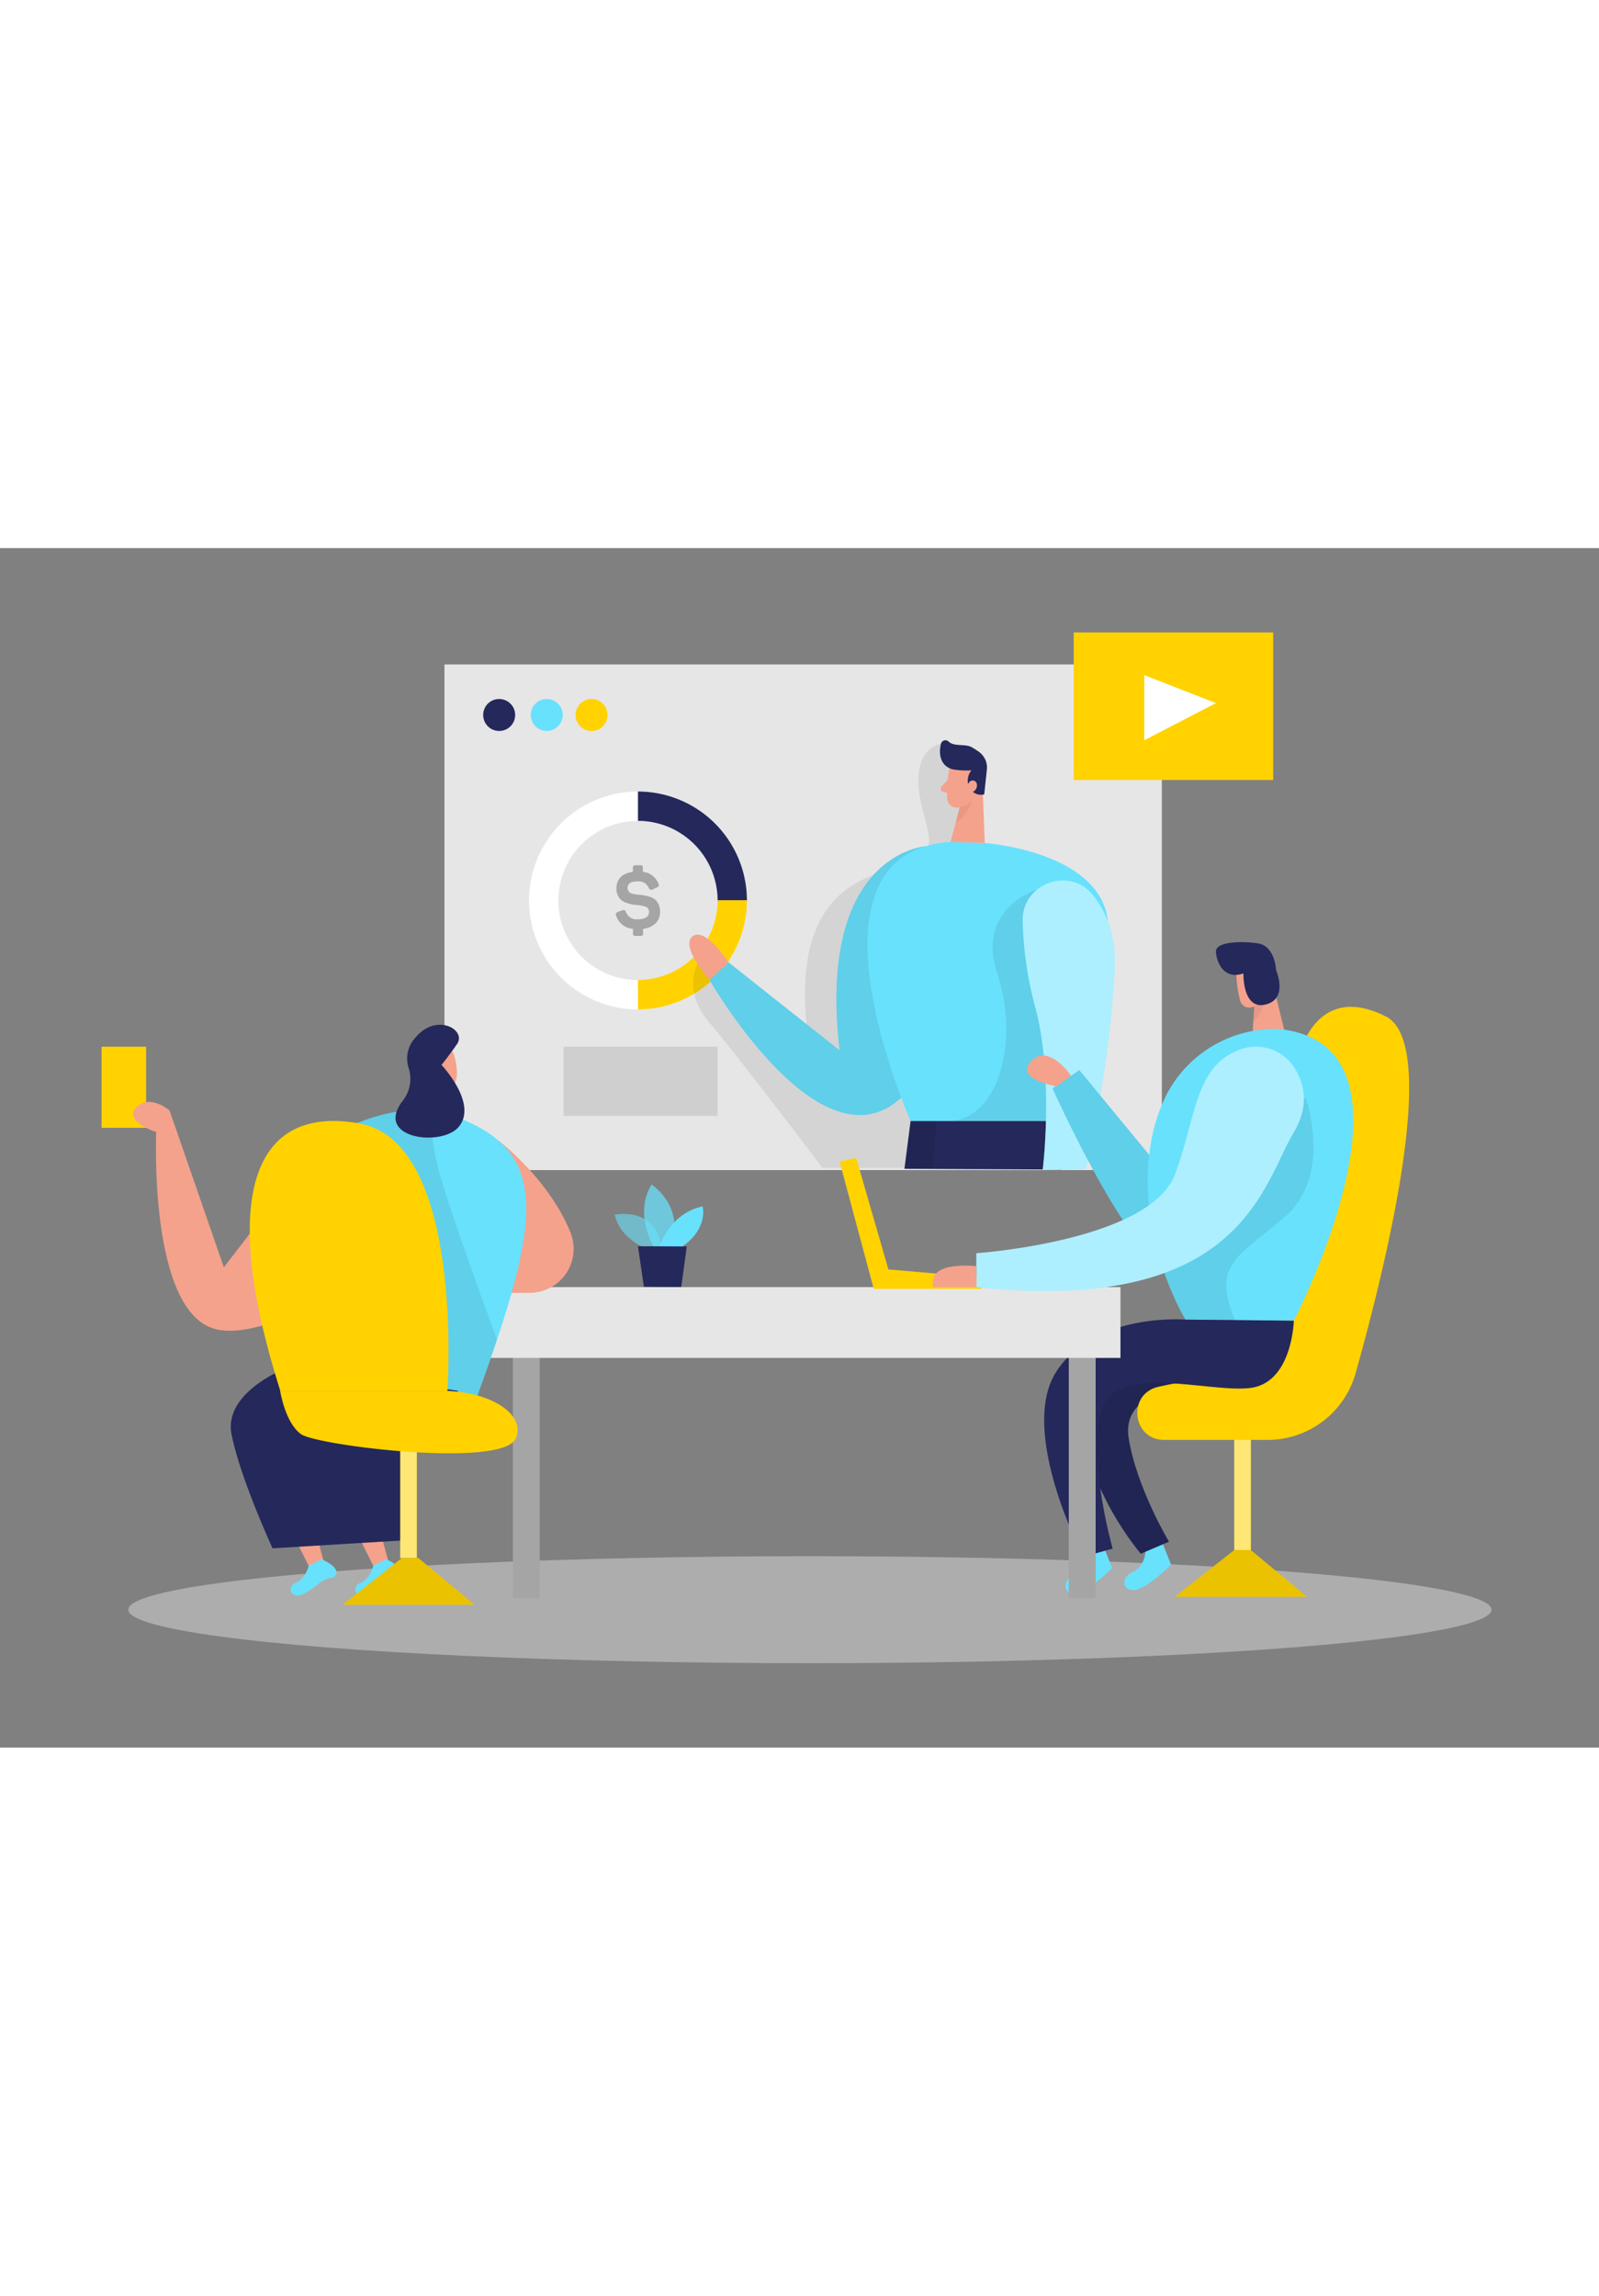 <svg id="Layer_1" data-name="Layer 1" xmlns="http://www.w3.org/2000/svg" viewBox="0 0 400 300" data-imageid="report-presentation-9" imageName="Online Presentation" class="illustrations_image" style="width: 209px;"><rect x="0" y="0" width="400" height="300" fill="#808080" stroke="none"/><title>#120_online presentation_twocolour</title><rect x="111.18" y="29.1" width="179.46" height="126.46" fill="#e6e6e6"/><path d="M159.59,115.38a27.25,27.25,0,1,1,27.26-27.25A27.28,27.28,0,0,1,159.59,115.38Zm0-47.16a19.91,19.91,0,1,0,19.92,19.91A19.93,19.93,0,0,0,159.59,68.22Z" fill="#fff"/><path d="M186.85,88.13h-7.34a19.94,19.94,0,0,0-19.92-19.91V60.88A27.28,27.28,0,0,1,186.85,88.13Z" fill="#24285b"/><path d="M159.59,115.38V108a19.94,19.94,0,0,0,19.92-19.91h7.34A27.28,27.28,0,0,1,159.59,115.38Z" fill="#ffd200"/><polygon points="227.79 143.27 226.25 155.25 265.5 155.43 262.41 143.27 227.79 143.27" fill="#24285b"/><path d="M235.4,48.91s-5.66.75-5.66,9.09,4.6,13.85,1.68,19.1S196.49,75.85,202,121.35l-26.07-20s-6.5,7.87,1.41,17.18S205.74,155,205.74,155h27.59l1.81-23.69L241,69.85l.58-16.25Z" opacity="0.08"/><path d="M231.42,74.6s-27.13,1.81-21.4,51l-27.78-22L177.49,108s27.67,48.3,48,29.43Z" fill="#68e1fd" class="target-color"/><path d="M231.42,74.6s-27.13,1.81-21.4,51l-27.78-22L177.49,108s27.67,48.3,48,29.43Z" opacity="0.08"/><path d="M237.79,73.48l8.56.28s26.39,1.84,30.39,17.34-14.33,52.17-14.33,52.17H227.8S197.84,76.12,237.79,73.48Z" fill="#68e1fd" class="target-color"/><rect x="25.41" y="124.71" width="11.14" height="20.28" fill="#ffd200"/><path d="M259.51,85.37S244,90,249.49,106.43s.6,36-11.7,36.84h24.62l11.67-31.92Z" opacity="0.08"/><path d="M255.84,93.39c-.33-9.53,11.83-14,17.69-6.46,3.3,4.23,5.65,10,5.32,17.92-1,23.75-7.18,50.4-7.18,50.4l-10.83.23s2.92-23.46-2-41.17A90,90,0,0,1,255.84,93.39Z" fill="#68e1fd" class="target-color"/><path d="M255.84,93.39c-.33-9.53,11.83-14,17.69-6.46,3.3,4.23,5.65,10,5.32,17.92-1,23.75-7.18,50.4-7.18,50.4l-10.83.23s2.92-23.46-2-41.17A90,90,0,0,1,255.84,93.39Z" fill="#fff" opacity="0.46"/><path d="M298.69,165.35,270,130.55l-6.72,4.57s19.88,44.18,29.19,44.33S298.69,165.35,298.69,165.35Z" fill="#68e1fd" class="target-color"/><path d="M298.69,165.35,270,130.55l-6.72,4.57s19.88,44.18,29.19,44.33S298.69,165.35,298.69,165.35Z" opacity="0.08"/><path d="M74.78,155.52,56,179.88,42.41,140.64s-5-4.25-8.33-.75,5,6.16,5,6.16-2,45.32,15,49.33C67.3,198.49,99,181,96.19,160.89,94.76,150.48,81.2,147.2,74.78,155.52Z" fill="#f4a28c"/><ellipse cx="202.6" cy="265.51" rx="170.5" ry="13.38" fill="#e6e6e6" opacity="0.45"/><path d="M237.52,55.06a29.16,29.16,0,0,0-.55,7.83,2.37,2.37,0,0,0,2.68,2,5.25,5.25,0,0,0,4.54-3.43l1.89-3.94a4.25,4.25,0,0,0-1.33-4.72C242.33,50.62,238,52.21,237.52,55.06Z" fill="#f4a28c"/><polygon points="245.74 58.27 246.35 73.76 237.79 73.48 240.78 62.33 245.74 58.27" fill="#f4a28c"/><path d="M238.66,55.39a19,19,0,0,0,4.36.18,3.94,3.94,0,0,0-.51,4.3,3.21,3.21,0,0,0,3.7,1.72l.64-6A4.84,4.84,0,0,0,244.94,51a19.26,19.26,0,0,0-1.9-1.22c-1.66-.9-4.34-.05-5.75-1.4a1.14,1.14,0,0,0-1.89.53c-.49,1.8-.5,4.72,1.86,6A4.27,4.27,0,0,0,238.66,55.39Z" fill="#24285b"/><path d="M242,59.67s.25-1.81,1.59-1.51,1,2.91-.88,2.94Z" fill="#f4a28c"/><path d="M237.06,58l-1.52,1.66a.75.75,0,0,0,.33,1.23l1.75.55Z" fill="#f4a28c"/><path d="M240,64.74A5.61,5.61,0,0,0,243,63.43s-.46,2.8-3.88,5.21Z" fill="#ce8172" opacity="0.31"/><path d="M286.57,250.72s-.05,3.94-3.13,5.3-2.84,4.74.29,4.57,9.21-6.37,9.21-6.37l-2.26-5.71Z" fill="#68e1fd" class="target-color"/><path d="M298.69,209.34s-18.35.81-16.35,13.26,10.09,25.91,10.09,25.91l-7.05,3s-14-16.08-15.38-35.91S296.71,200.13,298.69,209.34Z" fill="#24285b"/><path d="M298.69,209.34s-18.35.81-16.35,13.26,10.09,25.91,10.09,25.91l-7.05,3s-14-16.08-15.38-35.91S296.71,200.13,298.69,209.34Z" opacity="0.08"/><path d="M271.83,251.57s-.06,4-3.13,5.3-2.84,4.75.29,4.57,9.21-6.36,9.21-6.36l-2.26-5.71Z" fill="#68e1fd" class="target-color"/><rect x="308.76" y="214.88" width="4.14" height="35.71" fill="#ffd200"/><rect x="308.76" y="214.88" width="4.14" height="35.71" fill="#fff" opacity="0.46"/><path d="M324.55,128.32s3.8-20.42,22.13-11.18c13.52,6.81.32,61.13-7.56,89.21a22.88,22.88,0,0,1-22,16.7H291.22c-7.9,0-9.31-11.27-1.66-13.23l.46-.11c4.45-1,9.68-1.84,14.45-2.47a17.66,17.66,0,0,0,15.32-16.17Z" fill="#ffd200"/><polygon points="308.76 250.59 293.93 262.28 326.93 262.28 312.9 250.59 308.76 250.59" fill="#ffd200"/><polygon points="308.76 250.59 293.93 262.28 326.93 262.28 312.9 250.59 308.76 250.59" opacity="0.08"/><path d="M309.27,105.55a29.27,29.27,0,0,0,1,7.78,2.38,2.38,0,0,0,3,1.47,5.25,5.25,0,0,0,3.76-4.27l1.07-4.23a4.26,4.26,0,0,0-2.24-4.37C313.1,100.24,309.13,102.67,309.27,105.55Z" fill="#f4a28c"/><polygon points="317.96 107.06 321.65 122.11 313.22 123.55 313.92 112.02 317.96 107.06" fill="#f4a28c"/><path d="M313.66,114.54a5.59,5.59,0,0,0,2.62-1.87s.11,2.83-2.76,5.88Z" fill="#ce8172" opacity="0.31"/><path d="M320,120.3h0a30.46,30.46,0,0,0-28.29,16.6,42.24,42.24,0,0,0-3.63,10.95c-4.6,23.79,8.52,45.15,8.52,45.15l27.06.23S359.44,124.32,320,120.3Z" fill="#68e1fd" class="target-color"/><path d="M323.66,193.23s-.37,15.48-10.85,16.82-34.47-6.74-37.47,6.33,3,33.85,3,33.85L271,252.28s-16.41-31.42-6.75-46.32,32.35-13,32.35-13Z" fill="#24285b"/><path d="M326.61,137.47s6.86,19.17-5,29.58S303,178.75,309,193.23L296.6,193s-6.48-11.8-7.79-20.17S326.61,137.47,326.61,137.47Z" opacity="0.08"/><rect x="128.3" y="195.36" width="6.72" height="67.26" fill="#a5a5a5"/><rect x="267.36" y="195.36" width="6.72" height="67.26" fill="#a5a5a5"/><rect x="121.53" y="184.83" width="158.76" height="17.71" fill="#e6e6e6"/><polygon points="218.57 185.27 210.02 153.4 214.18 152.51 222.24 180.41 245.57 182.41 245.57 185.27 218.57 185.27" fill="#ffd200"/><path d="M124.34,147.89s12.82,9.62,18.31,23.13a11,11,0,0,1-10.12,15.24l-15,.1Z" fill="#f4a28c"/><polygon points="109.41 134.9 108.25 141.62 102.19 142.06 105.88 131.31 109.41 134.9" fill="#f4a28c"/><path d="M107.29,125a4,4,0,0,1,6.41,2.17c.81,3.08,1.38,7.58-2.19,8-5.47.56-6.43-6.49-6.43-6.49A7.37,7.37,0,0,1,107.29,125Z" fill="#f4a28c"/><path d="M108.34,130s-.56-1.41-1.68-.44.37,2.53,1.25,2.21S108.34,130,108.34,130Z" fill="#f4a28c"/><path d="M86.09,145.32s14.58-8.09,27.55-3.25c23.62,8.8,22.32,24.64,5.74,70l-21.75.12Z" fill="#68e1fd" class="target-color"/><path d="M108.4,140.77s-1.41,3.45,1,13.5S124.34,198,124.34,198l-5,14.09h-7.91L87.14,144.79S98.14,139.08,108.4,140.77Z" opacity="0.08"/><path d="M100.82,138.14a8.84,8.84,0,0,0,1.39-8.16,7.68,7.68,0,0,1,1.77-7.62c5.28-6.26,12.83-1.84,10.33,1.72s-3.87,5.18-3.87,5.18,9.12,9.58,4.36,15.43C110.57,149.89,93.29,147.7,100.82,138.14Z" fill="#24285b"/><polygon points="66.15 232.25 77.55 255.22 81.26 254.49 74.17 228.28 66.15 232.25" fill="#f4a28c"/><path d="M77.25,254.44s-.77,3.33-3.26,4.36-1.22,4.65,2.54,2.44a25.26,25.26,0,0,0,3.32-2.33,7.07,7.07,0,0,1,3.36-1.46,1.16,1.16,0,0,0,.9-1c.5-1.84-3.66-3.55-3.66-3.55Z" fill="#68e1fd" class="target-color"/><polygon points="82.32 232.25 93.72 255.22 97.43 254.49 90.34 228.28 82.32 232.25" fill="#f4a28c"/><path d="M93.42,254.44s-.76,3.33-3.26,4.36-1.22,4.65,2.54,2.44A25.26,25.26,0,0,0,96,258.91a7.07,7.07,0,0,1,3.36-1.46,1.18,1.18,0,0,0,.91-1c.49-1.84-3.67-3.55-3.67-3.55Z" fill="#68e1fd" class="target-color"/><path d="M72.7,204.6s-17,6.09-14.77,17.14,10.25,28.42,10.25,28.42l34.56-2.1s-8.28-30.34,9.47-31.18l2.35-6.11Z" fill="#24285b"/><path d="M162.69,175.52s-7.32-2-8.91-8.81c0,0,11.34-2.29,11.66,9.41Z" fill="#68e1fd" opacity="0.58" class="target-color"/><path d="M163.58,174.8s-5.11-8.09-.61-15.64c0,0,8.62,5.47,4.79,15.65Z" fill="#68e1fd" opacity="0.73" class="target-color"/><path d="M164.9,174.8s2.7-8.54,10.87-10.15c0,0,1.53,5.54-5.29,10.17Z" fill="#68e1fd" class="target-color"/><polygon points="159.59 174.61 161.08 184.76 170.42 184.8 171.8 174.66 159.59 174.61" fill="#24285b"/><rect x="100.12" y="216.88" width="4.14" height="35.71" fill="#ffd200"/><rect x="100.12" y="216.88" width="4.14" height="35.71" fill="#fff" opacity="0.46"/><polygon points="100.52 252.59 85.69 264.28 118.69 264.28 104.66 252.59 100.52 252.59" fill="#ffd200"/><polygon points="100.52 252.59 85.69 264.28 118.69 264.28 104.66 252.59 100.52 252.59" opacity="0.08"/><path d="M111.92,210.77s4.47-62.08-22-66.87-35.3,18-19.81,66.87Z" fill="#ffd200"/><path d="M70.08,210.77s1.23,8,5.23,10.85,50.48,8.57,53.73,1.06c2.43-5.61-5.25-11.32-17.12-11.91Z" fill="#ffd200"/><path d="M311.05,106.38s-.27,9.19,5.53,7.78,2.64-8.59,2.64-8.59-.21-6.08-4.6-6.72S304,98.46,304.17,101,306.11,108.07,311.05,106.38Z" fill="#24285b"/><path d="M310.33,125.37A11.42,11.42,0,0,1,323.82,130c2.4,3.85,3.84,9.4-.16,16.1-7.92,13.25-13.17,45.71-79.42,38.73v-8.47s43.38-3,49.69-19.73C299.25,142.5,298.79,129.43,310.33,125.37Z" fill="#68e1fd" class="target-color"/><path d="M310.33,125.37A11.42,11.42,0,0,1,323.82,130c2.4,3.85,3.84,9.4-.16,16.1-7.92,13.25-13.17,45.71-79.42,38.73v-8.47s43.38-3,49.69-19.73C299.25,142.5,298.79,129.43,310.33,125.37Z" fill="#fff" opacity="0.46"/><path d="M244.24,179.6s-12.5-1.54-10.75,5.23h10.75Z" fill="#f4a28c"/><path d="M267.92,131.94s-5.5-8.16-9.94-3.64,6.34,6.32,6.34,6.32Z" fill="#f4a28c"/><path d="M160.19,79.31c.49,0,.64.17.64.66v1a4.7,4.7,0,0,1,3.87,2.92c.25.51.14.78-.42,1l-1,.47c-.49.23-.72.12-1-.38a2.64,2.64,0,0,0-2.7-1.62c-1.79,0-2.61.52-2.61,1.72a1.59,1.59,0,0,0,1.46,1.41,10.19,10.19,0,0,0,1.51.23,9.94,9.94,0,0,1,2.8.55A3.79,3.79,0,0,1,164,88a4.07,4.07,0,0,1,1.12,3c0,2.29-1.54,3.85-4.25,4.25v1.1c0,.48-.15.65-.64.65H159c-.49,0-.66-.17-.66-.65V95.22a4.76,4.76,0,0,1-4.2-3.24.69.69,0,0,1,.48-1l1-.38c.53-.18.76-.06,1,.47a2.74,2.74,0,0,0,2.84,1.77c1.94,0,2.9-.61,2.9-1.86a1.28,1.28,0,0,0-.9-1.3,7.1,7.1,0,0,0-2.08-.4,9.44,9.44,0,0,1-2.82-.61,3.73,3.73,0,0,1-1.22-.7,3.81,3.81,0,0,1-1.14-2.86c0-2.27,1.43-3.79,4.12-4.14V80c0-.49.17-.66.66-.66Z" fill="#a5a5a5"/><rect x="140.99" y="124.71" width="38.51" height="17.29" fill="#a5a5a5" opacity="0.35"/><path d="M182.24,103.6s-5.79-9-9-6.5S177.49,108,177.49,108Z" fill="#f4a28c"/><rect x="268.6" y="21.1" width="49.9" height="36.9" fill="#ffd200"/><polygon points="286.25 31.77 286.25 48.06 304.17 38.77 286.25 31.77" fill="#fff"/><circle cx="124.87" cy="41.74" r="4" fill="#24285b"/><circle cx="136.77" cy="41.74" r="4" fill="#68e1fd" class="target-color"/><circle cx="147.98" cy="41.74" r="4" fill="#ffd200"/></svg>